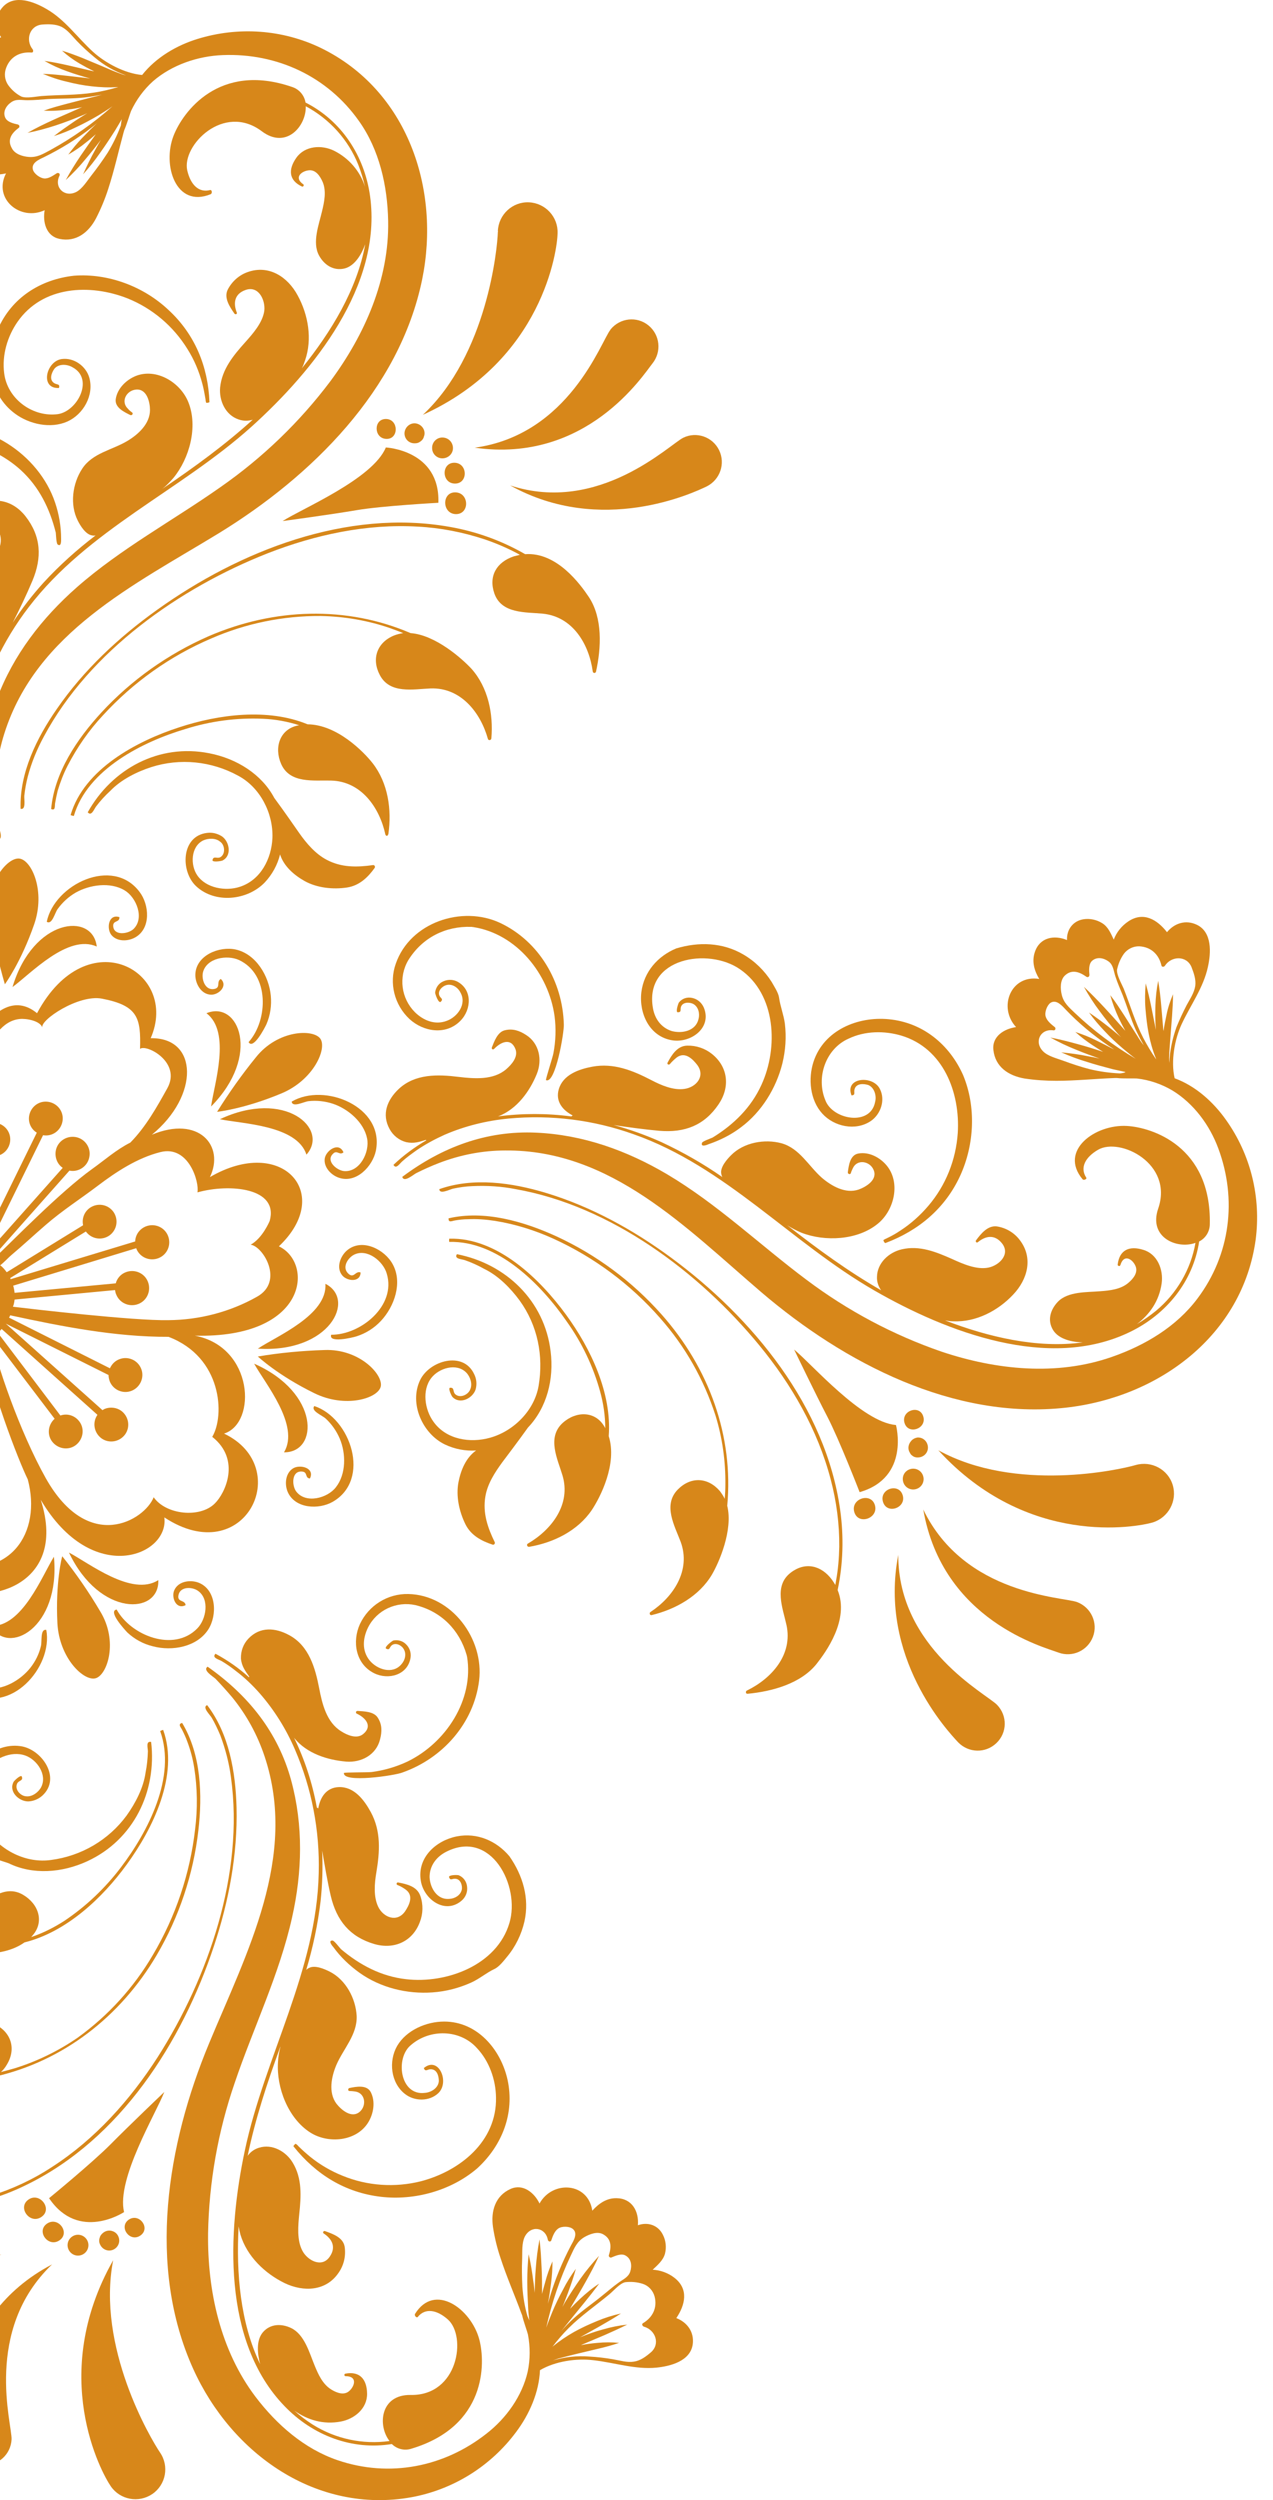 <?xml version="1.0" encoding="utf-8"?>
<!-- Generator: Adobe Illustrator 23.0.6, SVG Export Plug-In . SVG Version: 6.00 Build 0)  -->
<svg version="1.1" id="Layer_1" xmlns="http://www.w3.org/2000/svg" xmlns:xlink="http://www.w3.org/1999/xlink" x="0px" y="0px"
	 viewBox="0 0 550 1080" style="enable-background:new 0 0 550 1080;" xml:space="preserve">
<style type="text/css">
	.st0{clip-path:url(#SVGID_2_);}
	.st1{fill:#D7871A;}
</style>
<title>accent</title>
<g>
	<defs>
		<rect id="SVGID_1_" width="550.3" height="1080"/>
	</defs>
	<clipPath id="SVGID_2_">
		<use xlink:href="#SVGID_1_"  style="overflow:visible;"/>
	</clipPath>
	<g class="st0">
		<path class="st1" d="M506.7,641.6c-2-6.8-9.2-10.7-16.1-8.7c0,0,0,0,0,0c-6.8,2-51.8,12-85.2-6.4c38.5,42.1,85.7,33.2,92.6,31.2
			C504.8,655.6,508.7,648.4,506.7,641.6z"/>
		<path class="st1" d="M542.5,535.6c2.4-18.3-2.1-36.8-12.8-51.8c-5.5-7.8-13.2-14.7-22.2-18c-1.7-7.4,0-16.8,3-23.3
			c3.8-8.2,9.5-15.9,11.4-24.9c1.3-5.9,1.9-14.9-4.8-18.1c-4.8-2.3-9.7-0.7-12.9,3.2c-4.2-5.4-10.2-9.1-16.8-4.6
			c-2.8,1.9-5,4.6-6.2,7.8c-1.3-2.7-2.4-5.5-5-7.1c-2.4-1.5-5.3-2.1-8-1.7c-4.7,0.7-7.4,4.6-7.2,9c-5.5-2.3-11.8-1.2-13.9,5.2
			c-1.4,4.1-0.2,8.1,1.9,11.6c-12.3-2-17.9,12.3-10,20.8c-5.1,0.7-10.5,4-9.8,9.9c0.8,7.3,6.5,11.1,13.4,12.3c4.6,0.7,9.2,1,13.8,1
			c8.4,0,16.8-0.9,25.2-1.2h1c2.4,0.3,7.6,0.1,8.6,0.2c5.4,0.6,10.6,2.4,15.2,5.1c9.3,5.6,16.3,15.1,20,25.2
			c8.1,21.9,5.2,45.8-9,64.7c-9.1,12.2-22.7,20.3-37.1,25.3c-23.8,8.3-49.9,5.6-73.5-2.3c-20.9-7.2-40.6-17.7-58.3-31
			c-20.2-15.1-38.6-32.8-60.4-45.7c-17.3-10.2-36.2-17-56.4-17.9c-21.6-1-40.8,6.3-57.9,19.1c0.7,2.6,4.7-0.9,6-1.6
			c3.2-1.6,6.5-3.1,9.9-4.4c9.1-3.5,18.8-5.4,28.6-5.4c45.7-0.4,78.2,33.5,110.6,61.2c35.8,30.6,83.2,55.3,131.6,49.9
			C500.8,603.6,536.8,576.8,542.5,535.6z M484.7,463.6c-0.3,0-0.5,0.1-0.8,0.1h-0.2c-4.3-0.2-8.6-0.8-12.8-1.8
			c-3.9-1-7.8-2.3-11.6-3.7c-2.7-1-6.5-1.9-8.6-4c-4.1-4.1-1.2-9.9,4.4-9.1c0.4,0.1,0.9-0.2,0.9-0.7c0-0.3-0.1-0.6-0.3-0.7
			c-1.5-1.2-3.3-2.6-3.9-4.5s0.6-5,2.1-6c2.5-1.6,5,1.3,6.5,2.9c5.6,5.9,11.9,11.1,18.6,15.7c0.8,0.5,1.6,1,2.4,1.6
			c-2.7-1.4-5.4-2.8-8.1-4.1c-2.8-1.4-5.7-2.5-8.7-3.5c2.3,2.1,4.8,4,7.4,5.7c1.5,1,3.1,2,4.6,2.9c-3.6-1.2-7.1-2.3-10.8-3.3
			c-4-1.1-7.9-2.1-12-2.9c3.6,2,7.4,3.8,11.2,5.3c3.3,1.4,6.7,2.6,10.1,3.8c-1.7-0.4-3.3-0.7-5-1c-3.8-0.8-7.7-1.3-11.6-1.7
			c3.6,1.6,7.3,3,11,4.1c3.7,1.2,7.5,2.2,11.3,3.2c1.8,0.4,3.7,0.8,5.5,1.2C486,463.4,485.3,463.5,484.7,463.6L484.7,463.6z
			 M491.3,447.4l-5.6-8.8c-1.9-2.9-3.8-5.9-6-8.7c0.9,3.4,2.2,6.8,3.7,10c0.9,1.9,1.8,3.6,2.8,5.4c-0.3-0.3-0.5-0.6-0.8-0.9
			c-2.7-3.1-5.5-6.2-8.3-9.2s-5.7-6-8.8-8.9c2,3.6,4.3,7.2,6.8,10.5c2.5,3.4,5.1,6.6,7.8,9.7c0.5,0.6,1,1.1,1.5,1.6
			c-1.7-1.5-3.5-2.9-5.3-4.4c-2.8-2.2-5.6-4.3-8.6-6.3c2.1,2.9,4.4,5.6,6.9,8.2c2.4,2.6,5,5,7.7,7.3c1.8,1.5,3.7,3.1,5.6,4.5
			c-9.5-5.6-18.3-12.2-26.3-19.8c-2.6-2.5-4.9-4.4-5.7-8c-0.6-2.5-0.7-6.1,1.3-8.1c3-2.9,6.3-1.7,9.3,0.4c0.3,0.3,0.9,0.3,1.2-0.1
			c0.1-0.2,0.2-0.4,0.2-0.6c-0.2-1.9-0.4-4.7,1.1-6.1c2.1-1.9,5-1.3,7.1,0.2s2.2,4,3,6.5c0.9,2.8,2.1,5.5,3.2,8.2
			c1.9,4.9,3.4,10,5.6,14.9c1.1,2.3,2.3,4.6,3.5,6.7C493.1,450.3,492.2,448.9,491.3,447.4L491.3,447.4z M505.2,459.2
			c-0.1-0.9-0.1-1.7-0.1-2.4c0.1-3,0.4-6,0.6-9l0.7-9.1c0.2-3,0.4-6.1,0.4-9.2c-1.2,2.9-2.2,5.8-2.8,8.9c-0.5,2.4-1,4.7-1.3,7.1
			c0-0.2,0-0.4-0.1-0.7l-0.9-10.5c-0.3-3.5-0.7-7-1.3-10.6c-0.7,3.5-1.1,7.1-1.2,10.7c-0.1,3.5-0.1,7,0.2,10.5l-1.9-9.5
			c-0.7-3.5-1.5-7.1-2.5-10.6c-0.3,3.7-0.4,7.3-0.1,11c0.3,3.6,0.7,7.3,1.4,10.8c0.7,3.6,1.7,7.2,3.1,10.6c0,0.1,0.1,0.2,0.1,0.4
			c-2.1-3-3.9-6.1-5.6-9.3c-3.5-6.8-5.6-14.1-8.4-21.2c-0.9-2.1-3-5.7-2.9-8.1c0.5-2.5,1.5-4.9,3-7c1.6-2.1,4.1-3.3,6.7-3.2
			c5,0.3,8.4,3.5,9.5,8.3c0.2,0.8,1.2,0.6,1.5,0.1c2.8-4.3,9.4-4.5,11.5,0.6c1,2.6,2,5.4,1.6,8.2c-0.5,3-2.3,5.6-3.7,8.2
			c-1.6,3.1-3.1,6.3-4.4,9.5C506.5,448.8,505.4,453.9,505.2,459.2L505.2,459.2z"/>
		<path class="st1" d="M228.7,668.2c10.5-1.8,20.9-6.9,27-15.9c3.6-5.4,11.1-19.9,7.3-31.9c1.4-18.6-7.8-37.9-18.4-52.4
			c-11.3-15.5-29.8-33.5-50.5-32.9c-0.1,0.5-0.1,1,0,1.4c21-0.6,39.7,18.4,50.7,34.3c6.6,9.2,11.5,19.5,14.5,30.4
			c1.4,5.1,2.2,10.4,2.2,15.8c-0.1-0.2-0.2-0.4-0.3-0.6c-3.9-6.9-12.2-7-18.1-1.7c-6.9,6.3-2.2,15.6-0.1,22.6
			c3.8,12.5-4.6,23.5-14.9,29.5c-0.4,0.2-0.5,0.6-0.3,1C228,668.1,228.3,668.3,228.7,668.2z"/>
		<path class="st1" d="M285.2,569.4c10.8,12.2,18.9,26.5,23.9,42c3,9.7,4.4,19.8,4.3,29.9c0,2-0.1,4.1-0.3,6.2
			c-0.5-1.2-1.3-2.3-2.1-3.4c-5.2-6-12.6-6.3-18.2-0.6c-6.5,6.7-1.3,15.7,1.3,22.6c4.5,12.3-3.2,23.8-13.1,30.3
			c-0.3,0.2-0.4,0.7-0.2,1c0.2,0.3,0.5,0.4,0.8,0.3c10.3-2.5,20.5-8.2,26-17.5c3-5.1,9.2-19.2,6.6-29.7c2.8-30.1-7.8-59.5-28.4-82.7
			c-12.7-14.3-28.2-25.8-45.6-33.8c-14.1-6.4-30.9-11.3-46.4-7.7c-0.1,2.1,1.5,1.1,2.9,0.9c1.8-0.3,3.6-0.5,5.4-0.5
			c3.9-0.2,7.8,0.1,11.7,0.7c8.8,1.4,17.4,4.1,25.5,7.8C256.8,543.2,272.5,554.9,285.2,569.4z"/>
		<path class="st1" d="M220.1,801.9c-5.6-6.7-14-10.3-22.7-8.6c-9.1,1.8-17.2,9.2-15.6,19.1c1.2,8,10.4,14.8,17.6,8.7
			c1.8-1.5,2.7-3.8,2.4-6.1c-0.2-2.2-1.6-4.1-3.6-4.9c-0.6-0.2-4.4-0.2-4.2,0.8c0.6,1.7,1.3,0.6,2.6,0.7c2.4,0,3.3,3,2.9,4.8
			c-0.6,2.4-3,3.8-5.4,3.9c-5.3,0.5-8.3-4.8-8.5-9.4c0-4.8,2.8-8.6,6.9-10.8c19.6-10.3,32.4,14.6,27.6,30.6
			c-5.4,18.3-27.2,26.3-44.6,24.3c-10.8-1.2-20-6.1-28.2-13c-0.6-0.6-2.9-3.7-3.6-3.7c-2.2-0.1,0,2.5,0.3,2.8c3.1,4.3,7,8,11.3,11.1
			c9.1,6.5,20.6,9.3,31.6,8.5c5.8-0.4,11.5-1.9,16.8-4.3c3.5-1.6,6.5-4.2,9.9-5.8c2-0.9,4.1-3.6,5.4-5.2c3.7-4.4,6.3-9.7,7.6-15.4
			C228.8,820,225.9,810.2,220.1,801.9z"/>
		<path class="st1" d="M219.3,898.5c-2.9-13.2-13.1-25.2-27.4-25.2c-7.7,0-16.3,3.7-20.3,10.5c-3.8,6.6-2.8,16,3.4,20.8
			c4.1,3.2,10.5,3.3,14.4-0.4c5-4.8,0.1-16.2-6.3-10.8c0.7,1.8,1.5,0.5,2.9,0.5c2.8-0.1,3.6,2.9,3.6,5.1c-0.2,3-3.3,4.9-6,5.1
			c-10.8,1.4-13-15.1-6-20.7c8.1-7,21.1-6.8,28.4,1.3c5.4,5.7,8.2,13.7,8.3,21.4c0.4,19-15.6,31.8-32.5,36.2
			c-11.2,2.8-23.1,2-33.8-2.4c-5-2-9.8-4.8-14-8.2c-1.8-1.5-3.5-3-5.1-4.6c-0.3-0.4-0.7-0.7-1.1-1c-0.3,0-1.1,0.9-1,1.1
			c9.6,12.1,22.3,20,37.8,21.8c14.6,1.7,30.4-2.7,41.6-12.3C217,926.8,222.4,912.9,219.3,898.5z"/>
		<path class="st1" d="M472.2,707.1c2.3-6-0.8-12.7-6.8-15c0,0,0,0,0,0c-6-2.3-48.6-2.9-66.5-40c8.3,48.1,52.4,59.5,58.4,61.8
			C463.3,716.1,469.9,713.1,472.2,707.1z"/>
		<path class="st1" d="M237.9,583.8c-2.6-21.9-19.4-37.9-40.5-42c-1.3,2.1,2.1,2.1,3.5,2.6c2.9,1,5.7,2.3,8.4,3.8
			c6,2.9,11.3,8.3,15.2,13.6c7.8,10.8,10.4,23.9,8.2,36.9c-1.8,10.5-10.6,19.5-21,22.4c-8.6,2.4-18.9,0.8-24.4-6.9
			c-3.8-5.2-5.1-13.7-0.9-19c3.3-4.2,10.8-6.5,15-2.3c1.8,1.8,2.8,5,1.8,7.2c-0.8,2.4-4.4,4.1-6.5,2.2c-1.2-1.1-0.2-3-2.3-2.8
			c-0.9,0.3,0.7,3.6,1.1,4c3.3,3.4,8.8,0.5,10-3.3c0.6-2.2,0.4-4.5-0.6-6.5c-4.7-10.3-19.4-5.9-23.4,2.5c-4.8,10.1,1,23.1,10.7,27.8
			c4.2,2,8.9,2.9,13.5,2.6c-4.4,3.1-6.6,8.5-7.6,13.6c-1.2,6.1,0.3,12.8,3,18.3c2.4,4.8,6.9,7.2,11.8,8.8c0.4,0.1,0.8-0.2,0.9-0.6
			c0-0.1,0-0.2,0-0.4c-3.1-6.3-5.3-12.7-4.1-19.8c0.9-5.5,4.1-10.4,7.3-14.8c1.8-2.4,6.9-9.1,11.1-15
			C236.3,608.1,239.4,595.8,237.9,583.8z"/>
		<path class="st1" d="M369.1,653.2c1.7,5.8,10.6,2.7,8.9-3S367.4,647.4,369.1,653.2z"/>
		<path class="st1" d="M343.1,583c0,0,9.1,18.9,14.3,28.9s14,32.7,14,32.7c21.9-6.3,15.7-29,15.7-29
			C372.4,614.4,350.8,589.3,343.1,583z"/>
		<path class="st1" d="M289.8,543.2c-16.3-12-34.5-22-54-27.9c-14.6-4.4-31.3-6.8-46-1.6c0.1,2.4,4.3,0.2,5.9-0.2
			c2.8-0.6,5.6-1,8.4-1.1c6.3-0.3,12.6,0.1,18.7,1.3C264,521,302,549.5,328,581.1c14,17,25.3,36.6,30.9,58
			c2.5,9.5,3.8,19.3,3.7,29.1c-0.1,4.9-0.5,9.9-1.4,14.7c-0.1,0.6-0.2,1.2-0.3,1.8c-0.4-0.7-0.9-1.5-1.4-2.2
			c-4.7-6.4-11.7-7.9-17.9-3.1c-7.4,5.7-3.4,15.3-1.8,22.6c2.8,12.8-6.4,23.1-17.1,28.3c-0.4,0.2-0.5,0.6-0.4,1
			c0.1,0.3,0.4,0.4,0.7,0.4c10.6-1,23-4.4,29.8-12.9c4-5.1,14.3-19.1,9.1-31.9c2.4-11.4,2.7-23.1,1.1-34.6
			C356.8,607.7,325.2,569.2,289.8,543.2z"/>
		<path class="st1" d="M388.1,671.7c-8.6,44.3,21.5,76.3,25.9,81c4.5,4.6,11.8,4.8,16.5,0.3s4.8-11.8,0.3-16.5l0,0
			C426.3,731.8,388,712.1,388.1,671.7z"/>
		<path class="st1" d="M381.5,648.8c1.7,5.6,10.2,2.6,8.5-2.9S379.8,643.2,381.5,648.8z"/>
		<path class="st1" d="M393.5,622.7c-1,1.2-1.3,2.9-0.7,4.3l0,0l0,0l0,0c0.3,0.6,0.6,1.2,1.1,1.7l0,0l-0.1-0.2
			c0.7,0.8,1.8,1.2,2.9,1.1h0.2c2.4-0.2,4.2-2.2,4-4.6c-0.2-2.4-2.2-4.2-4.6-4C395.3,621.2,394.2,621.7,393.5,622.7L393.5,622.7z"/>
		<path class="st1" d="M390.8,614.7c1.6,5.3,9.7,2.5,8.1-2.8S389.2,609.4,390.8,614.7z"/>
		<path class="st1" d="M390.3,640.4c0.8,2.4,3.4,3.6,5.7,2.8c2.4-0.8,3.6-3.4,2.8-5.7c-0.8-2.4-3.4-3.6-5.7-2.8c0,0,0,0,0,0
			C390.7,635.5,389.5,638,390.3,640.4z"/>
		<path class="st1" d="M53.6,955.6C50.2,941.3,67.4,913,71,903.7c0,0-15.2,14.5-23.1,22.5s-26.7,23.4-26.7,23.4
			C34,968.6,53.6,955.6,53.6,955.6z"/>
		<path class="st1" d="M17.9,957.7c5-3.4-0.7-10.9-5.6-7.5S12.9,961.1,17.9,957.7z"/>
		<path class="st1" d="M25.7,967.8c4.8-3.3-0.6-10.5-5.4-7.2S20.9,971.1,25.7,967.8z"/>
		<path class="st1" d="M55.6,958.9c-4.5,3.2,0.6,10,5.1,6.8S60.1,955.8,55.6,958.9z"/>
		<path class="st1" d="M-18.2,1052.8c-0.3,6.4,4.7,11.8,11.1,12.1c0,0,0,0,0,0c6.4,0.3,11.8-4.7,12.1-11.1
			c0.3-6.4-12.3-47.1,17.5-75.6C-20.7,1000.9-18,1046.4-18.2,1052.8z"/>
		<path class="st1" d="M-63.6,1039.4c5.7,3,12.7,0.9,15.7-4.8c3-5.7,9.9-48.2,48.5-60.6c-44.8,5.5-65.9,44-69,49.7
			C-71.4,1029.3-69.3,1036.3-63.6,1039.4C-63.6,1039.4-63.6,1039.4-63.6,1039.4z"/>
		<path class="st1" d="M177.7,1078.8c18.1-3.3,34.3-13.4,45.3-28.2c5.7-7.6,9.9-17.1,10.3-26.7c6.6-3.9,15.9-5.2,23.1-4.3
			c9,1,18.1,4.1,27.2,3.2c6-0.6,14.7-2.8,15.7-10.1c0.7-5.3-2.4-9.5-7.1-11.3c3.8-5.6,5.5-12.5-0.8-17.4c-2.7-2.1-6-3.3-9.4-3.5
			c2.1-2,4.5-4,5.3-6.9c0.7-2.7,0.4-5.7-0.9-8.2c-2.1-4.3-6.7-5.6-10.8-4.1c0.5-6-2.5-11.6-9.2-11.7c-4.3-0.1-7.7,2.3-10.5,5.4
			c-1.8-12.3-17.2-13.2-22.8-3.1c-2.2-4.6-7.1-8.7-12.5-6.3c-6.7,3-8.6,9.7-7.6,16.5c0.7,4.6,1.8,9.1,3.3,13.5
			c2.6,8,6,15.7,8.9,23.6l0.4,1c0.5,2.4,2.3,7.3,2.5,8.3c1,5.3,1,10.7-0.1,16c-2.4,10.6-9.3,20.2-17.8,26.8
			c-18.4,14.5-42,19.1-64.3,11.5c-14.4-4.9-26.3-15.3-35.5-27.4c-15.2-20.1-20.8-45.8-20.5-70.6c0.4-22.1,4.3-44.1,11.5-65
			c8.1-23.9,19.3-46.8,24.8-71.5c4.4-19.6,4.9-39.7-0.4-59.2c-5.7-20.9-18.6-36.8-36.1-49.1c-2.3,1.5,2.3,4.2,3.4,5.2
			c2.5,2.6,4.9,5.3,7.2,8c6.2,7.6,10.9,16.2,14,25.5c14.5,43.4-7.7,84.8-24,124.1c-18.1,43.5-26.9,96.2-6.8,140.6
			C100.1,1060.1,136.8,1086.1,177.7,1078.8z M277.7,986.6c2.5,0.8,4.4,2.9,5.1,5.4c1.3,4.9-0.8,9.1-5,11.6c-0.7,0.4-0.2,1.3,0.4,1.5
			c5,1.4,7.2,7.5,3,11.1c-2.1,1.8-4.5,3.6-7.3,4c-3,0.5-6-0.5-9-1c-3.4-0.6-6.9-1-10.4-1.2c-5.3-0.4-10.5,0.2-15.6,1.7
			c0.8-0.3,1.6-0.6,2.2-0.8c2.9-0.8,5.8-1.5,8.7-2.2l8.8-2.1c3-0.7,5.9-1.5,8.9-2.5c-3.1-0.3-6.2-0.3-9.3,0c-2.4,0.2-4.8,0.5-7.2,1
			l0.6-0.3l9.7-4.1c3.2-1.4,6.5-2.9,9.7-4.5c-3.6,0.4-7.1,1.1-10.5,2.1c-3.4,0.9-6.7,2.1-9.9,3.4l8.4-4.7c3.1-1.8,6.3-3.6,9.3-5.6
			c-3.6,0.8-7.1,1.9-10.4,3.3c-3.4,1.4-6.7,2.9-9.9,4.7c-3.2,1.8-6.3,3.9-9.1,6.2l-0.3,0.3c2.2-2.9,4.5-5.6,7.1-8.2
			c5.4-5.4,11.7-9.7,17.6-14.6c1.8-1.5,4.5-4.7,6.8-5.2C272.6,985.6,275.2,985.8,277.7,986.6L277.7,986.6z M252.5,966.4
			c2.3-1.3,5.6-2.6,8.1-1.2c3.6,2,3.6,5.4,2.5,8.9c-0.2,0.4,0,0.9,0.5,1.1c0.2,0.1,0.4,0.1,0.6,0c1.7-0.7,4.3-1.9,6.1-0.8
			c2.5,1.4,2.8,4.4,2,6.9s-3.2,3.4-5.2,4.9c-2.4,1.7-4.6,3.7-6.9,5.5c-4.1,3.4-8.5,6.3-12.4,9.9c-1.9,1.7-3.6,3.5-5.3,5.4
			c1.1-1.4,2.2-2.7,3.3-4.1l6.6-8.1c2.2-2.7,4.4-5.5,6.5-8.3c-3,1.9-5.7,4.2-8.3,6.6c-1.5,1.4-2.9,2.8-4.3,4.3l0.6-1.1
			c2.1-3.6,4.2-7.1,6.2-10.7s4-7.3,5.7-11.1c-2.8,3.1-5.5,6.3-7.9,9.7c-2.4,3.4-4.7,6.9-6.8,10.4c-0.4,0.7-0.7,1.3-1.1,2
			c0.9-2.1,1.7-4.3,2.5-6.4c1.2-3.3,2.4-6.7,3.3-10.1c-2.1,2.9-4,5.9-5.6,9.1c-1.7,3.1-3.2,6.3-4.6,9.6c-0.9,2.2-1.8,4.5-2.6,6.7
			c2.4-10.7,5.9-21.2,10.6-31.1C248.2,971,249.3,968.3,252.5,966.4L252.5,966.4z M228.3,1001.5c-0.1-0.2-0.2-0.5-0.3-0.7l-0.1-0.2
			c-1.2-4.1-1.9-8.4-2.2-12.7c-0.2-4-0.3-8.1-0.1-12.2c0.1-2.9-0.2-6.7,1.1-9.4c2.6-5.2,9-4.2,10,1.3c0.1,0.4,0.5,0.8,0.9,0.7
			c0.3,0,0.5-0.2,0.6-0.5c0.6-1.8,1.4-4,3-5.1s4.9-1,6.3,0.2c2.3,1.9,0.3,5.1-0.8,7.1c-3.8,7.2-6.9,14.7-9.2,22.5
			c-0.3,0.9-0.5,1.8-0.8,2.7c0.6-3,1-5.9,1.4-9c0.4-3.1,0.6-6.2,0.6-9.3c-1.3,2.9-2.3,5.8-3.1,8.8c-0.5,1.8-1,3.5-1.4,5.3
			c0-3.8,0-7.5-0.2-11.3c-0.2-4.1-0.4-8.2-0.9-12.3c-0.8,4.1-1.3,8.2-1.6,12.3c-0.3,3.6-0.4,7.2-0.5,10.8c-0.2-1.7-0.3-3.4-0.6-5.1
			c-0.5-3.9-1.1-7.8-2-11.6c-0.4,3.9-0.6,7.8-0.6,11.8c0,3.9,0.2,7.8,0.4,11.7c0.1,1.9,0.3,3.8,0.6,5.6
			C228.9,1002.7,228.6,1002.1,228.3,1001.5L228.3,1001.5z"/>
		<path class="st1" d="M65.8,1077.4c5.9-4,7.4-12.1,3.3-18c0,0,0,0,0,0c-4-5.9-27.5-45.6-20.2-83c-28.1,49.6-5.1,91.8-1,97.7
			C51.9,1079.9,59.9,1081.4,65.8,1077.4z"/>
		<path class="st1" d="M36.4,973.5c2-1.5,2.4-4.3,0.9-6.3c-1.5-2-4.3-2.4-6.3-0.9c-2,1.5-2.4,4.3-0.9,6.3c0,0,0,0,0,0
			C31.6,974.6,34.4,975,36.4,973.5z"/>
		<path class="st1" d="M43.1,969.3l0.1,0.2c0.9,2.2,3.4,3.3,5.6,2.4c2.2-0.9,3.3-3.4,2.4-5.6c-0.4-1.1-1.3-2-2.4-2.4
			c-1.5-0.6-3.1-0.3-4.3,0.7l0,0l0,0l0,0c-0.5,0.4-1,1-1.3,1.6l0,0l0.1-0.1C42.8,967.2,42.7,968.3,43.1,969.3z"/>
		<path class="st1" d="M102.2,780.8c-0.4-15.2-3.2-31.8-12.7-44.2c-2.3,0.9,1.2,4.1,2,5.5c1.4,2.4,2.6,5,3.7,7.6
			c2.2,5.9,3.8,12,4.6,18.2c5.7,41.4-9.7,86.3-31.7,120.8c-11.9,18.5-27,35.4-45.6,47.4c-8.2,5.4-17.2,9.6-26.6,12.5
			c-4.7,1.5-9.5,2.6-14.4,3.3l-1.8,0.2c0.6-0.6,1.1-1.3,1.6-2c4.7-6.5,3.9-13.5-2.6-18c-7.7-5.3-15.7,1.5-22,5.2
			c-11.3,6.6-24,1-32.2-7.5c-0.3-0.3-0.7-0.3-1-0.1c-0.2,0.2-0.3,0.5-0.2,0.8c4.2,9.8,11.3,20.5,21.5,24.3
			c6.1,2.3,22.6,7.7,33.2-1.2c11.6-1.3,22.8-4.5,33.3-9.7c40.6-19.7,67.4-61.7,81.2-103.4C98.8,821.5,102.7,801.2,102.2,780.8z"/>
		<path class="st1" d="M-31.9,185.2c-5.6,1.4-10.8,4.1-15.1,8c-7.7,6.9-11.2,16.5-11.4,26.7c0.6,8.7,5.3,16.6,13.3,20.3
			c8.4,3.9,19.3,2.6,23.9-6.3c3.7-7.2,0.3-18.1-9.2-17.4c-2.3,0.2-4.4,1.5-5.5,3.5c-1.2,1.9-1.2,4.3,0,6.1c0.4,0.5,3.4,2.7,3.8,1.8
			c0.5-1.8-0.7-1.3-1.7-2.1c-1.9-1.4-1-4.3,0.5-5.6c1.9-1.6,4.7-1.3,6.7,0c4.6,2.7,3.9,8.8,1.4,12.6c-2.8,4-7.3,5.4-11.9,4.7
			c-21.9-3.2-17.6-30.8-4.4-41c15.1-11.6,37.4-5.3,50.4,6.5c8,7.3,12.6,16.7,15.2,27.1c0.1,0.9,0.2,4.6,0.8,5.1
			c1.7,1.3,1.5-2,1.5-2.5c0-5.3-0.9-10.6-2.6-15.6c-3.5-10.5-11.2-19.6-20.6-25.5c-4.9-3.1-10.4-5.3-16-6.4
			c-3.8-0.7-7.7-0.4-11.4-1.1C-26.6,183.8-29.9,184.7-31.9,185.2z"/>
		<path class="st1" d="M215.1,100.2c-0.2,7.1-4.6,53-32.4,79c51.9-23.6,58.1-71.3,58.2-78.4c0.3-7.1-5.3-13.1-12.4-13.4
			c-7.1-0.3-13.1,5.3-13.4,12.4C215.2,100,215.2,100.1,215.1,100.2L215.1,100.2z"/>
		<path class="st1" d="M105.8,928.9c-7.5,35.3-9.9,82.5,17.1,110.5c12.3,12.8,29.3,19.2,46.4,16.4c2.2,2.2,5.5,3,8.5,2
			c32.3-9.7,32-36.8,29.3-47.1c-3.5-13.3-19.3-24.8-27.8-11.1c-0.4,0.7,0.7,1.9,1.2,1.3c3.2-4,8.3-3.1,13,1.1
			c8.2,7.3,4.5,33-16.1,32.6c-13.2-0.2-14.3,13.3-9.1,19.9c-11.6,1.6-23.3-0.9-33.2-7.1c-2.8-1.8-5.5-3.8-7.9-6
			c5.7,4,12.4,6.1,20,4.7c5.9-1.1,11.5-5.6,11.4-12.1c-0.1-6.1-3.1-9.8-9.4-8.6c-0.3,0.1-0.5,0.4-0.4,0.7c0.1,0.3,0.3,0.4,0.6,0.4
			c5,0,3.9,4.1,1.7,6.2c-2.3,2.3-5.6,1-7.9-0.4c-3.8-2.3-5.7-6.6-7.3-10.5c-2.2-5.3-4.3-13.3-10.1-16.1c-4.2-2-9-1.9-12.2,1.8
			c-3,3.5-2.4,9.3-1.2,13.8c-8.6-17.8-10.4-39.5-9.3-59.5c0.2,1.2,0.5,2.4,0.8,3.6c2.8,9.3,10.5,16.7,19.1,20.9
			c8.2,3.9,17.9,3.5,23.3-4.5c2.3-3.3,3.2-7.3,2.6-11.3c-0.7-4-5.2-5.5-8.5-6.7c-0.6-0.2-1.1,0.6-0.6,1c3.7,2.4,5.5,5.9,2.7,10
			c-3.4,5.1-9.6,1.7-11.8-2.4c-2.5-4.6-1.9-11-1.4-16c0.8-7.6,1.3-15.3-2.8-22.1c-2.9-4.9-8.9-8.3-14.6-6.5c-2,0.6-3.7,1.8-4.9,3.5
			c3.3-16,8.4-31.4,14-46.8c0.1-0.1,0.1-0.3,0.2-0.4c-0.6,2.2-1,4.5-1.1,6.8c-0.7,11,4.4,24.2,13.9,30.3c7.8,5,19.9,3.9,25-4.2
			c2.4-3.8,3.3-9.1,1.2-13.2c-1.7-3.3-6.3-2.4-9.2-1.8c-0.7,0.1-0.8,1.3,0,1.3c0.8,0,1.6,0.1,2.4,0.2c4.4,0.6,5.1,6,2.1,8.7
			c-3.6,3.2-8.2-0.9-10.2-3.5c-3.5-4.8-2.1-11.6,0-16.6c3-7,9.1-13.1,8.8-21.2c-0.4-7.6-4.7-15.7-11.7-19.2
			c-2.2-1.1-6.3-2.9-8.8-1.6c-0.5,0.2-0.9,0.5-1.3,0.9c2.9-9.7,5-19.6,6.2-29.6c0.8-7.3,1-14.7,0.7-22c1.1,6.6,2.2,13.1,3.7,19.6
			c2.5,10.6,8.2,17.7,18.8,20.8c8.6,2.5,16.6-1.1,19.7-9.5c1.4-3.6,1.5-7.6,0.2-11.3c-1.4-4.1-5.9-5.1-9.6-5.8
			c-0.7-0.1-0.9,0.9-0.3,1.1c1.3,0.5,2.5,1.2,3.6,2c3.7,2.7,1.3,7-0.3,9.4c-3.5,5-9.4,2.6-11.6-2c-2.1-4.4-1.6-10.1-0.8-14.8
			c1.5-9,2.1-17.8-2.4-26.1c-2.9-5.3-7.2-11-13.8-10.8c-5.5,0.2-8.1,4.5-8.9,9.3c-0.1-0.2-0.3-0.4-0.6-0.4
			c-1.9-10.5-5.2-20.7-9.9-30.3l0.2,0.3c5.4,6.6,14.2,9.4,22.4,10.1c6.6,0.5,13-3,14.6-9.6c0.9-3.4,0.9-6.5-1-9.4
			c-1.7-2.7-6-2.7-8.7-2.9c-0.4,0-0.7,0.2-0.7,0.6c0,0.3,0.1,0.5,0.4,0.6c3.6,1.7,7,5.3,2.7,8.8c-2.8,2.3-7,0.4-9.5-1.2
			c-6.3-3.9-8.2-11.8-9.5-18.6c-1.7-8.8-4.4-18.3-12.9-22.9c-6-3.3-12.7-3.8-17.7,1.5c-2.2,2.3-3.3,5.4-3.2,8.6
			c0.3,3.3,1.9,5.4,3.6,7.8c-0.1,0.1-0.1,0.2-0.1,0.3c-4.4-4-9.3-7.4-14.5-10.2c-1.7,1.8,1.4,2.4,2.7,3.2c2.2,1.3,4.3,2.8,6.3,4.4
			c3.7,2.8,7,6,10.1,9.5c6.3,7.2,11.4,15.4,15.2,24.2c7.3,16.9,10.8,35.1,10.3,53.5C136.8,851.3,114.4,888.4,105.8,928.9z"/>
		<path class="st1" d="M20.1,704.6c0,0.3,0.1,0.5,0.1,0.6C20.2,705.1,20.1,704.8,20.1,704.6z"/>
		<path class="st1" d="M27.8,829.8c-4.5,2.9-9.3,5.3-14.3,7c0.1-0.2,0.3-0.3,0.4-0.5c5.4-5.9,2.9-13.8-4-17.8
			c-8.1-4.7-15.5,2.7-21.6,6.9c-10.7,7.5-23.8,2.9-32.7-5c-0.3-0.3-0.7-0.3-1,0c-0.2,0.2-0.3,0.6-0.1,0.9c5,9.4,13,17.8,23.5,20.7
			c6.3,1.8,22.3,4.4,32.6-2.9c18.1-4.5,33.7-19.2,44.2-33.7C66,790,77.5,766.8,70.5,747.3c-0.5,0.1-0.9,0.3-1.3,0.5
			c7.1,19.8-5.3,43.5-16.9,58.8C45.5,815.6,37.2,823.5,27.8,829.8z"/>
		<path class="st1" d="M-57.2,880.7c5.5,9.1,14.1,16.9,24.7,19.3c5.8,1.3,21.1,2.8,30.3-2.9c29.4-6.7,54.2-25.8,69.9-52.5
			c9.7-16.5,15.8-34.8,18-53.8c1.8-15.4,1.2-32.9-7-46.5c-2,0.5-0.6,1.8,0,3c0.8,1.6,1.6,3.3,2.2,5c1.4,3.7,2.4,7.5,3,11.3
			c1.4,8.8,1.5,17.8,0.4,26.6c-2.2,19.2-8.4,37.7-18.3,54.4c-8.2,14-19.3,26.2-32.5,35.7C25.2,886,16,890.5,6.3,893.5
			c-2,0.6-4,1.1-5.9,1.6c1-0.9,1.8-1.9,2.5-3.1c4.2-6.8,2-14-5-17.5c-8.4-4.2-15.3,3.6-21.1,8.2c-10.3,8.1-23.6,4.3-32.9-3
			c-0.3-0.3-0.7-0.3-1,0C-57.3,880.1-57.4,880.4-57.2,880.7z"/>
		<path class="st1" d="M90,703.9c3.9-6.1,3.6-17.1-4.2-20.2c-3.7-1.4-9-0.6-10.6,3.5c-1.2,3.1,1,8.3,5,6.2c-0.3-2.5-4-1-3-4.7
			c1-3.4,5.9-3.2,8.3-1.5c5.2,3.6,3.6,12.4-0.3,16.3c-10.2,10.4-28.7,3-34.8-8.2c-3.9,0.7,3.3,8.5,4.6,9.9c3.1,2.9,6.9,5,11.1,6
			C74.4,713.4,85.1,711.5,90,703.9z"/>
		<path class="st1" d="M68.4,682.6c-11.4,7.3-30-7.4-38.6-11.9C43.1,698.7,69,697.6,68.4,682.6z"/>
		<path class="st1" d="M-28,783.6c-6.2,0.7-12.1,4.2-16.5,8.5c-3.8,3.7-4.7,8.8-4.7,13.9c0.1,0.4,0.5,0.7,0.9,0.7
			c0.1,0,0.3-0.1,0.4-0.2c5-4.9,10.4-8.9,17.5-10c5.5-0.8,11.2,0.7,16.4,2.4c2.8,0.9,10.8,3.8,17.7,6c10.4,5.1,23.1,4.2,34.1-0.9
			c20-9.3,30-30.1,27.5-51.5c-2.4-0.5-1.4,2.6-1.4,4.1c-0.1,3.1-0.4,6.1-1,9.1c-0.9,6.6-4.4,13.3-8.2,18.6
			c-7.8,10.6-19.6,17.5-32.7,19.2c-10.6,1.5-21.8-4-27.8-13.1c-5-7.5-6.6-17.7-1-25.3c3.8-5.2,11.5-9,17.8-6.7
			c5,1.8,9.5,8.3,6.8,13.6c-1.2,2.3-3.9,4.2-6.3,4c-2.5,0-5.3-2.9-4.1-5.5c0.7-1.5,2.8-1.1,2-3.1c-0.5-0.8-3.2,1.8-3.5,2.3
			c-2.3,4.2,2.2,8.5,6.3,8.5c2.3-0.1,4.4-1,6.1-2.5c8.4-7.7-0.4-20.3-9.6-21.4c-11.1-1.5-21.6,8-23.1,18.8c-0.6,4.6,0,9.3,1.7,13.7
			C-17.1,783.4-22.8,782.9-28,783.6z"/>
		<path class="st1" d="M96.8,619.3c14.3-4.5,12.8-37.5-12.6-42.3c48.7,1.2,51.5-31.3,36.3-38.6c24-22.7,1.4-48.1-29.8-29.9
			c6.5-13.5-4.8-26.8-25.1-18.3c20.6-16.8,20.1-42.1-0.5-41.7c12.6-28.8-27.3-51.5-49.1-10.8c-9.6-7.9-18.6-0.9-24.5,7.9
			c1.3-29.5-23.7-37.6-34.7-25.1c-3.9-41.6-65-25-46.8,22.9c-15.1,0.1-22.8,16.1-9.7,29.7c-22.3-11.1-34.6,6.3-24.8,16.8
			c-44.4-15.4-58.1,33.7-16.7,45.7c-21.1,8.3,4.2,21.8,8.1,21.4c-33.6,4.5-33.5,27.7-17.4,34.8c-32.5,25,5.3,53.3,24.3,42.2
			c-0.7,21.7,27.8,14.1,38.2,1.3c-18.1,37.6,6,47.4,23.4,41.8c-12.9,45.1,49.8,43.4,45.7,8.2c9,8,49.1,1.9,36.5-37.4
			c22.3,37.8,55.6,24.1,53.4,7.6C105.8,678.4,127.4,633.9,96.8,619.3z M69.3,497.7c12.3-3.1,16.9,13.1,16,17.4
			c13.9-3.9,35.3-2,31.2,12.4c-0.1,0.2-3.1,7.4-8.2,10.2c5.4,0.7,14.6,15.9,2.7,22.5c-11.7,6.6-24.9,10-38.3,10.1
			c-15,0.3-59.7-4.9-67.1-5.8c0.4-1,0.6-2.1,0.7-3.1l43.4-4.1c0.1,0.6,0.2,1.3,0.5,1.9c1.5,3.8,5.8,5.6,9.6,4.1s5.6-5.8,4.1-9.6
			c-1.5-3.8-5.8-5.6-9.6-4.1c-2.1,0.8-3.7,2.6-4.3,4.8l-43.7,4.1c-0.1-1-0.3-2.1-0.6-3.1l53.2-16.2c0,0,0,0.1,0,0.2
			c1.5,3.8,5.8,5.6,9.6,4.1c3.8-1.5,5.6-5.8,4.1-9.6c-1.5-3.8-5.8-5.6-9.6-4.1c-2.7,1.1-4.5,3.6-4.6,6.5L4.6,552.6
			c-0.1-0.2-0.1-0.4-0.2-0.5L37.1,532c2.4,3.3,6.9,4,10.2,1.7c3.3-2.4,4-6.9,1.7-10.2c-2.4-3.3-6.9-4-10.2-1.7
			c-2.4,1.7-3.5,4.6-2.9,7.5l-33,20.3c-0.8-1.1-1.7-2.2-2.8-3c1.9-1.5,3.7-3.5,4.8-4.4c5-4.2,9.8-8.7,14.8-13
			c7.1-6.2,15.1-11.3,22.6-17C50.1,506.3,59.3,500.2,69.3,497.7z M8.5,440.2c2.7-0.3,8.8,0.7,9.8,3.7c-1.1-3.2,15.6-14.4,25.7-12.5
			c15.6,3,16.9,8.3,16.5,21.7c2.8-2.2,18,5.8,11.8,17c-4.5,8.1-9.3,16.7-16,23.5c-6,3-11.3,7.7-16.5,11.4
			C26,514.9,5.4,536.1-3,544.1c-0.2-0.2-0.5-0.3-0.7-0.4L30,505.7c4,0.8,7.9-1.9,8.6-5.9c0.8-4-1.9-7.9-5.9-8.6s-7.9,1.9-8.6,5.9
			c-0.5,2.8,0.6,5.8,3,7.4l-33.6,37.8l-0.3-0.1l25.4-51.8c4,0.7,7.7-2,8.4-6s-2-7.7-6-8.4c-4-0.7-7.7,2-8.4,6
			c-0.5,2.9,0.8,5.8,3.3,7.3l-25.5,52c-0.6-0.1-1.1-0.3-1.7-0.3l8.4-41.5c1,0,1.9-0.2,2.8-0.5c3.7-1.5,5.5-5.8,4-9.5c0,0,0,0,0,0
			c-1.5-3.7-5.8-5.5-9.5-4c0,0,0,0,0,0c-3.7,1.5-5.5,5.8-4,9.5c0,0,0,0,0,0c0.7,1.8,2.1,3.2,3.9,3.9l-8.5,41.9c-0.2,0-0.3,0-0.5,0
			c-0.3-2.4-0.3-41.6,2.2-58.6C-10.8,470.9-6.6,441.7,8.5,440.2z M-85.6,445.6c-6.1-14.7,7.2-25.6,13.2-28.7
			c12.5-6.3,21.3,0.5,27.8,10.9c1.2-7.3,30.5-4,32.2,24.5c-0.7,1.5-1.4,3-1.9,4.5c-5.5,15.4-6.8,32.4-6.7,48.7
			c0.1,6.4,0.9,19.5,1.6,28.1l-6.1-40.5c3.1-1.9,4.3-5.7,2.9-9c-1.5-3.7-5.8-5.5-9.5-4c-3.7,1.5-5.5,5.8-4,9.5c0,0,0,0,0,0
			c1.3,3.1,4.5,4.9,7.8,4.4l6.3,42.2L-41,476.6c2.3-2.1,3-5.3,1.8-8.2c-1.5-3.7-5.8-5.5-9.5-4c0,0,0,0,0,0c-3.7,1.5-5.5,5.8-4,9.5
			c0,0,0,0,0,0c1.5,3.5,5.4,5.3,9.1,4.1l20.9,64.9l-1.7,0.8l-28.2-49c3-1.9,4.3-5.7,2.9-9c-1.5-3.7-5.8-5.5-9.5-4c0,0,0,0,0,0
			c-3.7,1.5-5.5,5.8-4,9.5c0,0,0,0,0,0c1.3,3.1,4.5,4.9,7.8,4.4l27,46.9c-3.7-5-12.1-16.5-16.3-21.6c-8.1-9.7-37.9-40.9-44.5-46.8
			C-106.7,458.9-89.8,447.7-85.6,445.6L-85.6,445.6z M-134.5,533.9c-22.9-6.7-20.9-25.3-15.1-30.6c9.8-9,24.5-8,36.7-6.6
			c-13.2-11.2,4-24.1,17.3-17.6c17.9,12.4,49.7,49.8,66.2,68.9l-0.1,0.1l-35.2-25.4c2.1-2.1,2.8-5.3,1.6-8c-1.5-3.7-5.8-5.5-9.5-4
			c0,0,0,0,0,0c-3.7,1.5-5.5,5.8-4,9.5c0,0,0,0,0,0c1.5,3.6,5.5,5.4,9.2,4.1l36.2,26.1c-0.2,0.3-0.4,0.7-0.6,1.1l-54.8-26.1
			c1.1-1.9,1.3-4.3,0.4-6.4c-1.5-3.7-5.8-5.5-9.5-4c0,0,0,0,0,0c-3.7,1.5-5.5,5.8-4,9.5c0,0,0,0,0,0c1.5,3.7,5.8,5.5,9.5,4
			c0,0,0,0,0,0c0.6-0.2,1.1-0.5,1.6-0.9l55.6,26.5c-0.1,0.3-0.2,0.6-0.3,0.9L-79,543.9c0.6-1.7,0.5-3.5-0.2-5.1
			c-1.5-3.7-5.8-5.5-9.5-4c0,0,0,0,0,0c-3.7,1.5-5.5,5.8-4,9.5c0,0,0,0,0,0c1.5,3.7,5.8,5.5,9.5,4c0,0,0,0,0,0c1-0.4,1.8-1,2.6-1.8
			l30.1,7.4c-1.8-0.2-3.5-0.3-4.9-0.4c-14-0.7-28-0.3-42-0.2c-9.9,0.1-19.4-1.4-29.3-2.5C-140.4,549.2-136.3,536.5-134.5,533.9z
			 M-117.9,627.3c-17.1,8.4-40.1-15.5-28.1-34.9c-10.4-7.9-6.4-28.9,20.2-33.1c7.5,1.6,69.7-3.4,91.9,0.6c0,0.4,0,0.9,0,1.4
			l-40.8,4.5c0,0,0-0.1,0-0.1c-1.5-3.7-5.8-5.5-9.5-4c0,0,0,0,0,0c-3.7,1.5-5.5,5.8-4,9.5c0,0,0,0,0,0c1.5,3.7,5.8,5.5,9.5,4
			c0,0,0,0,0,0c2.7-1.1,4.4-3.7,4.5-6.6l40.4-4.4c0.1,0.6,0.2,1.1,0.3,1.7l-55.4,19.2c0,0,0-0.1,0-0.1c-1.5-3.7-5.8-5.5-9.5-4
			c0,0,0,0,0,0c-3.7,1.5-5.5,5.8-3.9,9.5c1.5,3.7,5.8,5.5,9.5,4c0,0,0,0,0,0c2.6-1.1,4.4-3.6,4.5-6.5l55.8-19.3
			c0.2,0.4,0.4,0.8,0.6,1.2l-43.6,25.8c-2-2.7-5.6-3.7-8.7-2.4c-3.7,1.5-5.5,5.8-4,9.5c0,0,0,0,0,0c1.5,3.7,5.8,5.5,9.5,4
			c0,0,0,0,0,0c3.3-1.4,5.1-4.9,4.3-8.4l42.3-25c-7.7,6.4-40,33.5-47.7,43.3C-105.6,649.4-120.4,637.8-117.9,627.3z M-25.2,675.5
			c-0.2,26.6-36.5,29.8-33.8-6c-10.3,5.3-39.7-9.7-18.4-46.1c7.1-12.1,42.2-40.7,49.9-47.9c1.1,1,2.2,1.8,3.5,2.5L-45,614
			c-2.1-1.9-5.1-2.4-7.7-1.3c-3.7,1.5-5.5,5.8-4,9.5c0,0,0,0,0,0c1.5,3.7,5.8,5.5,9.5,4c3.7-1.5,5.5-5.8,4-9.5c0,0,0,0,0,0l0,0
			l21.4-36.8l-8.3,53.9c-1.3-0.2-2.6-0.1-3.9,0.4c-3.7,1.5-5.5,5.8-4,9.5c0,0,0,0,0,0c1.5,3.7,5.8,5.5,9.5,4c0,0,0,0,0,0
			c3.7-1.5,5.5-5.8,4-9.5c0,0,0,0,0,0c-0.6-1.4-1.6-2.6-2.9-3.4l8.5-54.9c1.5,0.4,3,0.6,4.5,0.6l3,39.9h-0.1
			c-3.7,1.5-5.5,5.8-3.9,9.5c1.5,3.7,5.8,5.5,9.5,4c3.7-1.5,5.5-5.8,4-9.5c0,0,0,0,0,0c-1.1-2.7-3.7-4.4-6.6-4.5l-3-39.6
			c1.5-0.2,3-0.5,4.4-1c2.1,18.7,15.4,52.3,19.1,59.8C18.1,662,4.7,683.5-25.2,675.5z M92.8,649.5c-6.4,6.4-21.1,4.9-26.4-2.7
			c-3.9,9.9-28.1,24.6-46.6-8.2C8.5,618.5-2,587.8-3.4,578.2c0-0.1-0.1-0.3-0.2-0.5c0.1-0.1,0.2-0.1,0.3-0.2l26.9,35.4
			c-3,2.7-3.4,7.3-0.7,10.3c2.7,3,7.3,3.4,10.3,0.7c3-2.7,3.4-7.3,0.7-10.3c-1.9-2.2-5-3.1-7.8-2.1l-27-35.7
			c0.6-0.5,1.1-1.1,1.6-1.7l41.4,37.1c-2.3,3.3-1.5,7.8,1.8,10.2c3.3,2.3,7.8,1.5,10.2-1.8c2.3-3.3,1.5-7.8-1.8-10.2
			c-2-1.4-4.7-1.7-7-0.8c-0.3,0.2-0.7,0.3-1,0.6L2.5,571.8l0,0l44.4,22.2c0,0.9,0.2,1.8,0.5,2.7c1.5,3.8,5.8,5.6,9.5,4.1
			s5.6-5.8,4.1-9.5c-1.5-3.8-5.8-5.6-9.5-4.1c-1.8,0.7-3.2,2.1-4,3.9L3.9,569.2c0.2-0.3,0.4-0.7,0.5-1c22.2,4.8,45.5,9.4,68.4,9.3
			c23.2,8.8,24.4,34,18.9,43.2C104.2,630.6,97.3,645.1,92.8,649.5L92.8,649.5z"/>
		<path class="st1" d="M23.3,672.5c-5.1,8.2-13.7,30.4-27.2,29.9C3.3,715.5,26.2,703.4,23.3,672.5z"/>
		<path class="st1" d="M20.2,705.3C20.3,705.7,20.3,705.9,20.2,705.3z"/>
		<path class="st1" d="M24.8,701.2c0.8,15.1,11.4,25.2,16.5,23.8s9.9-16,2-28.9c-4.9-8.3-10.4-16.3-16.4-23.8
			C26.8,672.3,23.9,683.7,24.8,701.2z"/>
		<path class="st1" d="M-16,48.6c-0.8,4.7,2.1,8.4,6.4,9.6c-3.9,4.6-4.8,10.8,0.6,14.9c3.5,2.6,7.6,2.7,11.6,1.8
			c-5.7,11,6.2,20.8,16.7,15.9c-0.9,5.1,0.6,11.2,6.4,12.4c7.2,1.5,12.6-2.8,15.8-8.9c2.1-4.1,3.9-8.4,5.3-12.8
			c2.6-8,4.4-16.2,6.6-24.3c0.1-0.3,0.2-0.7,0.3-1c1-2.2,2.5-7.2,2.9-8.2c2.3-4.9,5.5-9.3,9.5-12.9c8.2-7.1,19.4-10.9,30.2-11.3
			c23.4-0.9,45.2,9.2,58.8,28.5c8.8,12.4,12.3,27.9,12.6,43.1c0.5,25.2-10.1,49.2-24.9,69.2c-13.3,17.7-29.3,33.1-47.5,45.8
			c-20.6,14.5-43.1,26.6-62.1,43.3C18.1,267,5.8,282.9-1.3,301.8C-8.9,322-7.9,342.5-1,362.7c2.7,0.1,0.6-4.8,0.3-6.2
			c-0.5-3.6-0.9-7.1-1.1-10.8c-0.5-9.8,0.7-19.5,3.7-28.9c13.8-43.6,56-64.1,92.4-86.3c40.2-24.6,78.3-62,88.1-109.8
			c8-39.2-6.4-81.8-43.8-100c-16.6-8-35.6-9.3-53.2-3.9c-9.1,2.8-18,8-24,15.6c-7.6-0.7-15.9-5.2-21.2-10C33.5,16.3,28,8.4,20.1,3.9
			C14.8,0.8,6.5-2.5,1.4,2.8c-3.7,3.9-3.7,9-0.9,13.3c-6.4,2.3-11.8,6.9-9.6,14.5c0.9,3.3,2.9,6.2,5.5,8.4c-2.9,0.4-6,0.6-8.3,2.5
			C-14.1,43.3-15.6,45.8-16,48.6z M52.3,53.5c0,0.3-0.1,0.5-0.1,0.8l-0.1,0.2c-1.5,4-3.4,7.9-5.6,11.5c-2.2,3.4-4.6,6.7-7.1,9.9
			c-1.8,2.3-3.8,5.6-6.4,7c-5.1,2.6-9.8-1.9-7.3-7c0.2-0.4,0.1-0.9-0.3-1.1c-0.3-0.1-0.6-0.1-0.8,0c-1.6,1-3.5,2.4-5.4,2.3
			s-4.6-2.1-5-3.9c-0.7-2.9,2.7-4.3,4.8-5.3c7.3-3.6,14.3-7.9,20.7-12.9c0.8-0.6,1.5-1.2,2.2-1.8c-2.2,2.1-4.3,4.2-6.4,6.4
			c-2.2,2.3-4.2,4.7-6,7.2c2.7-1.6,5.3-3.3,7.7-5.3c1.5-1.1,2.8-2.3,4.2-3.5c-2.2,3-4.4,6.1-6.5,9.2c-2.3,3.4-4.5,6.9-6.5,10.6
			c3-2.8,5.9-5.8,8.5-9c2.3-2.7,4.6-5.6,6.7-8.4c-0.9,1.5-1.7,2.9-2.5,4.4c-1.9,3.4-3.6,6.9-5.2,10.5c2.6-2.9,5.1-6,7.3-9.2
			c2.3-3.2,4.4-6.4,6.5-9.7c1-1.6,1.9-3.2,2.9-4.9C52.5,52.3,52.4,52.9,52.3,53.5L52.3,53.5z M2.7,29.2c1.8-4.7,5.9-6.9,10.9-6.5
			c0.8,0.1,0.9-0.9,0.5-1.4c-3.2-4-1.4-10.3,4.2-10.7c2.8-0.2,5.8-0.2,8.3,1c2.7,1.4,4.6,4,6.6,6.1c2.4,2.5,5,4.9,7.7,7.1
			c4,3.4,8.6,6,13.6,7.8c-0.8-0.2-1.6-0.4-2.3-0.7c-2.8-1-5.6-2.2-8.3-3.4l-8.4-3.5c-2.8-1.1-5.7-2.2-8.7-3.1
			c2.3,2.1,4.8,3.9,7.5,5.5c2.1,1.2,4.2,2.4,6.4,3.4l-0.7-0.1l-10.3-2.4c-3.5-0.8-6.9-1.5-10.5-2c3.1,1.8,6.4,3.3,9.8,4.5
			c3.3,1.2,6.6,2.2,10,3.1l-9.6-1.1c-3.6-0.4-7.2-0.8-10.9-0.9c3.4,1.4,6.8,2.6,10.4,3.4c3.5,0.9,7.1,1.6,10.8,2
			c3.6,0.4,7.3,0.6,11,0.3h0.4c-3.4,1-7,1.9-10.5,2.4c-7.6,1.2-15.2,0.9-22.8,1.5c-2.3,0.2-6.4,1.1-8.6,0.2c-2.3-1.2-4.2-2.9-5.7-5
			C2,34.5,1.7,31.7,2.7,29.2z M4.8,44.2c2.2-1.6,4.5-0.9,7.1-0.9c2.9,0,5.9-0.3,8.8-0.5c5.3-0.3,10.6-0.1,15.9-0.7
			c2.5-0.3,5-0.7,7.5-1.2c-1.7,0.5-3.3,0.9-5,1.3l-10.1,2.6c-3.4,0.9-6.8,1.8-10.1,3c3.5,0.2,7.1,0,10.6-0.5c2-0.2,4-0.6,6-1
			c-0.4,0.2-0.8,0.3-1.2,0.5c-3.8,1.7-7.6,3.3-11.3,5s-7.5,3.5-11.1,5.6c4.1-0.8,8.1-1.9,12.1-3.2c4-1.3,7.8-2.8,11.7-4.4
			c0.7-0.3,1.4-0.6,2-0.9c-1.9,1.2-3.9,2.4-5.8,3.7c-2.9,2-5.8,4-8.6,6.2c3.4-1.1,6.7-2.4,9.9-4c3.2-1.5,6.3-3.2,9.4-5
			c2-1.3,4.1-2.5,6-3.9c-8.2,7.3-17.2,13.6-26.8,18.9c-3.2,1.7-5.7,3.3-9.4,3c-2.6-0.2-6-1.2-7.3-3.8C3,60.3,5.1,57.5,8,55.3
			c0.4-0.2,0.5-0.7,0.3-1.1C8.1,54,8,53.9,7.8,53.8c-1.8-0.4-4.6-1-5.5-2.9C1.1,48.4,2.6,45.7,4.8,44.2L4.8,44.2z"/>
		<path class="st1" d="M-8.3,717.7c5.1-0.3,3.3-6.9,0.2-8.5c-3.4-1.8-7.7,0.2-9.9,3c-4.9,6.2-0.3,15.3,5.6,18.9
			c16.6,10,35.4-10.8,32.4-27c-2.7-0.5-1.8,4.9-2.3,6.9c-0.8,3.5-2.4,6.7-4.6,9.5c-4.3,5.4-12,9.9-19.2,8.8
			c-5.9-0.9-12.7-7.9-9.9-14.2c1.3-2.8,6.8-6,8.6-1.8C-6.2,715.5-9.2,715.6-8.3,717.7z"/>
		<path class="st1" d="M164.5,599c1.2-5.1-9.2-16.4-24.3-15.8c-9.7,0.3-19.3,1.2-28.8,2.8c0,0,8.6,8.1,24.3,15.8
			C149.2,608.5,163.3,604.1,164.5,599z"/>
		<path class="st1" d="M89.2,437.7c10.8,8.2,3.3,30.7,2,40.3C113,455.9,103.1,432,89.2,437.7z"/>
		<path class="st1" d="M95.2,370.3c-1.4,0.8-3-0.8-3.4,1.3c0,1,3.6,0.4,4.2,0.2c4.3-2,3.2-8.2-0.1-10.5c-1.9-1.2-4.1-1.8-6.4-1.5
			c-11.3,1.3-11.6,16.6-4.8,23c8.2,7.7,22.2,6.2,29.7-1.6c3.2-3.4,5.5-7.6,6.6-12.1c1.6,5.1,6,8.9,10.6,11.5
			c5.4,3,12.3,3.7,18.3,2.8c5.3-0.8,9-4.3,12-8.5c0.2-0.4,0.1-0.9-0.3-1.1c-0.1-0.1-0.3-0.1-0.4-0.1c-7,1-13.7,1.1-20.1-2.3
			c-4.9-2.6-8.7-7.1-11.8-11.5c-1.7-2.4-6.5-9.4-10.8-15.2c-5.4-10.2-16.2-17-28.1-19.3c-21.7-4.3-42,6.7-52.5,25.5
			c1.6,1.9,2.7-1.3,3.6-2.5c1.8-2.4,3.9-4.7,6.2-6.8c4.6-4.8,11.4-8.2,17.6-10.2c12.5-4,26.1-2.6,37.6,3.7
			c9.4,5,15.2,16.1,14.8,26.9c-0.4,9-5.1,18.2-14.1,21.1c-6.1,2-14.6,0.6-18.4-5c-3-4.4-2.8-12.3,2.5-15c2.3-1.1,5.6-1.1,7.4,0.5
			C97.1,364.9,97.6,368.9,95.2,370.3z"/>
		<path class="st1" d="M143.7,648.8c16.8-9.6,7.8-36.2-7.9-41.4c-1.7,2.1,3.4,4,4.9,5.4c2.6,2.4,4.7,5.4,6.1,8.7
			c2.7,6.4,2.8,15.3-1.7,21c-3.6,4.7-13.1,7.3-17.2,1.7c-1.8-2.5-2-8.9,2.6-8.5c2.6,0.2,1.1,2.8,3.4,3c2.3-4.6-4.4-6.3-7.4-4.3
			c-3.2,2.1-3.6,6.8-2.2,10.1C127.5,651.8,137.7,652.2,143.7,648.8z"/>
		<path class="st1" d="M20.5,397.6c0-0.2,0.1-0.5,0.1-0.6C20.6,397.1,20.5,397.3,20.5,397.6z"/>
		<path class="st1" d="M137.2,607.8l0.2,0.1L137.2,607.8z"/>
		<path class="st1" d="M109.8,589.1c4.7,8.5,19.9,26.7,12.9,38.3C137.8,627.5,138.2,601.6,109.8,589.1z"/>
		<path class="st1" d="M136.8,607.7l0.4,0.1L136.8,607.7z"/>
		<path class="st1" d="M176,761c-4.9,2.3-10.1,3.8-15.4,4.5c-1.3,0.2-12,0.1-12,0.4c-0.6,4.5,22.2,1.1,25.3-0.2
			c17.3-6.1,30.8-21.2,33.1-39.7c2.2-18-11.8-37-30.6-37.4c-8.9-0.2-17.1,4.9-20.9,13c-3.4,7.5-1.9,17.2,6.1,21.2
			c6.2,3.1,14.7,0.8,15.8-6.8c0.3-2.2-0.5-4.4-2.2-5.9c-1.4-1.3-3.4-1.8-5.3-1.4c-0.5,0.2-4,2.8-3.1,3.5c1.6,0.8,1.4-0.4,2.3-1.3
			c1.6-1.5,4.2-0.3,5.2,1.3c1.5,2.2,0.7,5.1-1,6.9c-3.8,4.3-10.4,2.1-13.6-1.8c-3.4-4.2-3-9.5-0.7-14.2c3.8-7.6,12.3-11.5,20.5-9.7
			c11.1,2.7,19,10.7,22.1,21.5c0.1,0.1,0.1,0.3,0.1,0.4c0.1,0.4,0.1,0.5,0.1,0.4C204.8,734.3,192.7,752.9,176,761z"/>
		<path class="st1" d="M203.8,400.4c0.3,0.1,0.6,0.1,0.8,0.1l-0.4-0.1L203.8,400.4z"/>
		<path class="st1" d="M235.9,466.6c4.1,1.9,7.9-20.8,7.7-24.1c-0.5-18.4-10.6-35.8-27.5-43.8c-16.4-7.7-38.9-0.3-45.1,17.6
			c-3,8.4-0.6,17.8,5.9,23.9c6.1,5.6,15.8,7.1,22,0.8c4.9-4.9,5.3-13.7-1.6-17.1c-2-0.9-4.3-0.8-6.3,0.3c-1.7,0.9-2.8,2.7-3,4.6
			c0,0.6,1.4,4.7,2.4,4c1.3-1.3,0-1.5-0.5-2.6c-1-2,1.1-4.1,2.8-4.6c2.5-0.8,5.1,0.9,6.2,3.1c2.9,5-1.2,10.6-5.9,12.3
			c-5,1.9-10-0.1-13.7-3.7c-6-6-7.2-15.2-2.9-22.5c6-9.7,16-14.8,27.3-14.4c0.1,0,0.3,0,0.4,0c0.4,0,0.4,0.1,0.4,0.1
			c18.7,2.9,32.6,20.2,35.1,38.5c0.7,5.3,0.5,10.8-0.5,16C238.9,456.4,235.6,466.5,235.9,466.6z"/>
		<path class="st1" d="M51.6,396.2c-4.8-1.6-5.7,5.1-3.4,7.8c2.5,2.9,7.2,2.7,10.3,0.9c6.8-3.9,6-14.1,1.8-19.6
			c-11.6-15.5-36.8-3.2-40.1,12.9c2.3,1.5,3.5-3.9,4.7-5.5c2.1-2.9,4.7-5.3,7.8-7.1c6-3.4,14.9-4.7,21.1-1c5.1,3,8.8,12.1,3.8,16.8
			c-2.3,2.1-8.6,3-8.7-1.5C48.9,397.5,51.7,398.6,51.6,396.2z"/>
		<path class="st1" d="M20.6,396.8"/>
		<path class="st1" d="M20.6,397v-0.2C20.6,396.9,20.6,396.9,20.6,397z"/>
		<path class="st1" d="M5.4,426.4c7.8-5.7,24-23.1,36.4-17.5C40.1,393.9,14.3,396.6,5.4,426.4z"/>
		<path class="st1" d="M183.2,188.4l0.1-0.2c0.6-2.3-0.9-4.6-3.2-5.2s-4.6,0.9-5.2,3.2c-0.3,1.1-0.1,2.3,0.5,3.3
			c0.8,1.3,2.3,2.1,3.9,2h0.1c0.7,0,1.4-0.2,2-0.6l0,0l-0.2,0.1C182.3,190.4,183,189.5,183.2,188.4z"/>
		<path class="st1" d="M24.6,306.2c-8.7,12.5-16.2,27.6-15.7,43.2c2.4,0.6,1.5-4,1.6-5.6c0.3-2.8,0.8-5.6,1.5-8.3
			c1.6-6.1,4-11.9,7-17.4c19.7-36.8,58.6-64.1,96.7-79.1c20.5-8,42.7-12.8,64.8-11.5c9.8,0.5,19.5,2.4,28.9,5.5
			c4.7,1.6,9.2,3.5,13.6,5.8c0.6,0.3,1.1,0.6,1.6,0.9c-0.8,0.2-1.7,0.4-2.5,0.6c-7.6,2.5-11.1,8.6-8.5,16.1c3.1,8.8,13.5,8,20.9,8.7
			c13,1.3,20,13.2,21.6,25c0.1,0.4,0.4,0.7,0.8,0.6c0.3,0,0.5-0.3,0.6-0.5c2.3-10.4,2.9-23.3-3.1-32.3c-3.6-5.4-13.8-19.5-27.5-18.5
			c-10.1-5.8-21.1-9.8-32.6-11.8c-44.4-7.9-90.8,10.3-126.5,35.9C51.3,275.3,36.1,289.5,24.6,306.2z"/>
		<path class="st1" d="M196.9,222.1c6.1,0.1,5.9-9.2-0.1-9.4S190.9,221.9,196.9,222.1z"/>
		<path class="st1" d="M196.4,199.9c-5.8-0.1-5.7,8.9,0.1,9S202.2,200.1,196.4,199.9z"/>
		<path class="st1" d="M191.1,189c-2.5,0-4.5,2.1-4.4,4.6c0,2.5,2.1,4.5,4.6,4.4s4.5-2.1,4.4-4.6c0,0,0,0,0,0
			C195.6,190.9,193.6,189,191.1,189z"/>
		<path class="st1" d="M437.7,559.3c6.3-6.6,8.8-15.9,2.9-23.6c-2.4-3.2-6-5.3-9.9-5.9c-4-0.5-6.9,3.2-9,6c-0.4,0.5,0.2,1.3,0.8,0.8
			c3.4-2.8,7.3-3.4,10.4,0.5c3.8,4.8-1.3,9.6-5.9,10.5c-5.1,1-11-1.6-15.6-3.7c-7-3.1-14.1-6-21.8-4.2c-5.6,1.3-10.6,5.9-10.7,11.9
			c-0.1,2.1,0.6,4.1,1.8,5.8c-14.1-8.1-27.3-17.7-40.2-27.8l-0.4-0.3c1.9,1.2,4,2.3,6.1,3.2c10.2,4,24.4,3.3,33.1-3.9
			c7.1-5.8,9.9-17.7,3.8-25.1c-2.9-3.5-7.6-6-12.2-5.2c-3.7,0.6-4.2,5.3-4.6,8.1c-0.1,0.7,1,1.2,1.3,0.4c0.2-0.8,0.6-1.5,0.9-2.2
			c1.9-4,7.3-3,8.9,0.7c2,4.4-3.4,7.5-6.5,8.6c-5.7,1.9-11.7-1.6-15.8-5.1c-5.7-5-9.6-12.7-17.4-14.9c-7.3-2-16.4-0.4-21.9,5.2
			c-1.7,1.7-4.7,5.1-4.2,7.9c0.1,0.5,0.2,1,0.5,1.5c-8.3-5.8-17.1-10.8-26.3-15.1c-6.7-3-13.6-5.5-20.7-7.4c6.6,1,13.2,1.9,19.8,2.5
			c10.9,0.9,19.4-2.3,25.6-11.5c5-7.4,4.1-16.1-2.9-21.7c-3-2.4-6.8-3.7-10.7-3.6c-4.3,0.1-6.7,4-8.5,7.4c-0.3,0.6,0.5,1.1,1,0.6
			c0.9-1.1,1.9-2,3-2.9c3.7-2.7,7,0.9,8.8,3.2c3.7,4.9-0.4,9.7-5.5,10.4c-4.8,0.7-10.1-1.6-14.3-3.8c-8.1-4.2-16.3-7.5-25.5-5.8
			c-5.9,1.1-12.7,3.5-14.5,9.8c-1.5,5.3,1.8,9.1,6.1,11.3c-0.3,0-0.5,0.2-0.6,0.4c-10.6-1.4-21.3-1.4-31.9,0l0.4-0.1
			c7.9-3.1,13.4-10.6,16.5-18.2c2.5-6.1,1.1-13.3-4.6-16.9c-2.9-1.9-5.9-2.9-9.3-2c-3.1,0.8-4.5,4.9-5.5,7.4c-0.1,0.3,0,0.7,0.3,0.8
			c0.2,0.1,0.5,0,0.7-0.2c2.8-2.9,7.2-5,9.2,0.1c1.3,3.4-1.7,6.7-4,8.7c-5.6,4.8-13.8,4.1-20.6,3.3c-8.9-1.1-18.7-1.4-25.8,5.2
			c-5,4.7-7.5,10.9-4,17.3c1.5,2.8,4.1,4.9,7.2,5.7c3.3,0.7,5.7-0.1,8.5-1c0.1,0.1,0.1,0.2,0.2,0.2c-5.1,3-9.9,6.5-14.2,10.6
			c1.1,2.1,2.7-0.6,3.9-1.6c1.9-1.7,4-3.2,6.1-4.7c3.8-2.6,7.9-4.8,12.1-6.7c8.8-3.8,18.2-6.1,27.7-7c18.3-1.7,36.7,0.6,54,6.8
			c39.8,14,68,46.8,104,67.5c31.3,18,75.4,34.9,110.4,17.9c15.9-7.7,27.3-21.9,29.9-39.1c2.8-1.4,4.6-4.3,4.6-7.5
			c0.7-33.7-25.1-41.8-35.8-42.4c-13.7-0.8-29.5,10.6-19.2,23c0.5,0.7,2.1-0.1,1.6-0.7c-2.8-4.3-0.4-8.8,5.1-12
			c9.4-5.5,32.7,5.9,26,25.4c-4.3,12.5,8.2,17.7,16.1,14.8c-2,11.5-8.1,21.9-17.1,29.4c-2.6,2.1-5.3,4-8.2,5.7
			c5.5-4.2,9.6-9.9,10.7-17.6c0.8-5.9-1.8-12.7-8-14.5c-5.8-1.8-10.2-0.1-11,6.3c-0.1,0.3,0.1,0.6,0.5,0.7c0.3,0.1,0.6-0.1,0.7-0.5
			c1.5-4.8,5.1-2.5,6.4,0.3c1.4,2.9-0.8,5.6-2.9,7.4c-3.3,2.9-8.1,3.4-12.2,3.7c-5.8,0.5-14,0-18.4,4.6c-3.2,3.4-4.6,8-2,12.2
			c2.4,3.9,8.1,5.2,12.8,5.3c-19.6,2.7-40.8-2.3-59.5-9.5c1.2,0.2,2.4,0.4,3.6,0.4C421.8,571.2,431.2,566.2,437.7,559.3z"/>
		<path class="st1" d="M201.6,714.8c0,0.3,0.1,0.5,0.2,0.8c0-0.1,0-0.3-0.1-0.4S201.7,715,201.6,714.8z"/>
		<path class="st1" d="M205.1,193.4c48.3,6.9,72.8-31.4,76.8-36.4c4-5,3.3-12.3-1.7-16.4s-12.3-3.3-16.4,1.7c0,0.1-0.1,0.1-0.1,0.2
			C259.7,147.5,245.9,187.8,205.1,193.4z"/>
		<path class="st1" d="M177.4,273.5c-27.7-11.9-59-10.9-87.4,1.4c-17.5,7.7-33.3,18.9-46.2,32.9c-10.5,11.4-20.3,25.9-21.7,41.7
			c1.9,0.8,1.5-1.1,1.7-2.5c0.3-1.8,0.7-3.6,1.1-5.3c1.1-3.7,2.5-7.4,4.3-10.9c4.1-7.9,9.2-15.3,15.3-21.8
			c13.1-14.3,29-25.6,46.8-33.2c14.9-6.5,31-9.8,47.3-9.7c10.1,0.2,20.2,1.9,29.8,5.2c1.9,0.7,3.9,1.4,5.8,2.2
			c-1.3,0.2-2.6,0.5-3.9,1c-7.4,3-9.9,10.1-6.2,17.1c4.3,8.3,14.5,6.1,21.9,5.8c13.1-0.5,21.6,10.4,24.8,21.8
			c0.1,0.4,0.5,0.6,0.9,0.5c0.3-0.1,0.5-0.3,0.6-0.7c0.9-10.6-1.4-22-8.6-30.1C199.7,284.6,188.2,274.3,177.4,273.5z"/>
		<path class="st1" d="M-4.2,396.9c1.5,9.6,3.6,19,6.3,28.3c0,0,7-9.5,12.7-26c4.9-14.3-1.1-27.6-6.4-28.3S-6.7,382-4.2,396.9z"/>
		<path class="st1" d="M167.8,360.3c1.5-10.5-0.1-22-6.8-30.6c-4-5.1-15.5-16.7-28.1-16.8c-17.2-7.1-38.5-4.3-55.5,1.3
			c-18.2,5.9-41.1,18-46.9,37.9c0.4,0.2,0.9,0.3,1.4,0.4c5.9-20.2,29.8-32.1,48.3-37.6c10.8-3.4,22.1-4.9,33.4-4.4
			c5.3,0.2,10.6,1.2,15.7,2.8c-0.2,0-0.4,0.1-0.6,0.1c-7.8,1.6-10.4,9.5-7.2,16.7c3.8,8.5,14.1,6.9,21.5,7.1
			c13.1,0.3,21,11.7,23.5,23.3c0.1,0.4,0.5,0.6,0.8,0.6C167.5,360.8,167.7,360.6,167.8,360.3z"/>
		<path class="st1" d="M91.2,429.7c3.3,0.1,7.4-3.8,4.2-6.8c-2.2,1.2,0.4,4.1-3.4,4.4c-3.6,0.2-5-4.5-4.3-7.3
			c1.6-6.2,10.4-7.6,15.5-5.3c13.3,6.1,12.7,26,4.2,35.5c2,3.4,6.9-6,7.7-7.7c1.7-3.9,2.3-8.2,1.9-12.4c-0.8-8.4-6.3-17.9-15.1-19.9
			c-7.1-1.6-17.3,2.5-17.5,10.8C84.3,424.9,86.9,429.6,91.2,429.7z"/>
		<path class="st1" d="M138.4,448.7c-3.1-4.3-18.4-3.8-27.8,8c-6.1,7.5-11.7,15.4-16.8,23.6c0,0,11.7-1.2,27.9-8
			C135.5,466.5,141.4,453,138.4,448.7z"/>
		<path class="st1" d="M140.6,554.6c0.9,13.5-21.1,22.6-29.2,28C142.4,584.6,154,561.4,140.6,554.6z"/>
		<path class="st1" d="M132.4,498.8c10-11.2-9.3-28.5-37.4-15.3C104.5,485.5,128.3,486,132.4,498.8z"/>
		<path class="st1" d="M126,475.8l0.6-0.4L126,475.8z"/>
		<path class="st1" d="M310.7,194.5c-2.8-5.8-9.8-8.2-15.5-5.4c0,0,0,0,0,0c-5.8,2.8-36.4,33.2-74.8,20.6c39.4,21.9,79.2,3.2,85,0.4
			C311.1,207.2,313.5,200.3,310.7,194.5z"/>
		<path class="st1" d="M143.1,576.6c-1.3,3.7,9,1.3,10.9,0.7c4.1-1.3,7.7-3.6,10.6-6.7c5.8-6.2,9.4-16.5,5.1-24.4
			c-3.4-6.4-13.2-11.5-19.7-6.1c-3,2.5-4.9,7.6-2.1,10.9c2.1,2.5,7.8,3.1,7.9-1.3c-2.3-0.9-2.9,3-5.5,0.3s0.1-6.7,2.7-8
			c5.7-2.8,12.6,2.9,14.1,8.2C171.3,564.1,155.8,576.7,143.1,576.6z"/>
		<path class="st1" d="M148.4,497.8c-2-4.7-7.6-0.8-8.1,2.7c-0.5,3.8,2.8,7.2,6.2,8.3c7.5,2.5,14.5-5,15.9-11.7
			c3.8-19-22.2-29.6-36.4-21.2c0.4,2.7,5.3,0,7.3-0.2c3.5-0.4,7.1,0,10.5,1.1c6.6,2.2,13.4,8,14.8,15c1.2,5.8-3.1,14.7-10,14.1
			c-3.1-0.3-8-4.4-4.7-7.5C145.6,496.6,146.7,499.3,148.4,497.8z"/>
		<path class="st1" d="M127.1,475.1"/>
		<path class="st1" d="M277.1,428.6c-1.1,9.2,3.5,19.2,13.3,20.8c8,1.3,17.3-5.3,13.7-14.1c-0.9-2.1-2.7-3.7-5-4.2
			c-2.2-0.5-4.4,0.2-5.8,2c-0.3,0.5-1.5,4.1-0.5,4.2c1.8,0,1-1.1,1.4-2.3c0.7-2.2,3.8-2.2,5.5-1.2c2.1,1.3,2.7,4.1,2.1,6.4
			c-1.2,5.2-7.1,6.4-11.6,5.2c-4.6-1.5-7.3-5.3-8.1-9.9c-3.8-21.8,23.9-26.3,37.6-16.8c15.7,10.8,16.6,34,9.3,49.9
			c-4.5,9.9-12,17.2-21.1,22.8c-0.8,0.4-4.4,1.6-4.6,2.3c-0.7,2.1,2.4,0.8,2.8,0.6c5-1.7,9.8-4.1,14-7.3
			c8.9-6.6,15.2-16.8,17.9-27.5c1.4-5.7,1.8-11.5,1.1-17.3c-0.5-3.8-2-7.5-2.5-11.2c-0.3-2.2-2.2-5-3.2-6.8
			c-3.1-4.9-7.3-9-12.3-11.9c-8.9-5.2-19.2-5.5-28.9-2.6C284.2,413,278.2,419.8,277.1,428.6z"/>
		<path class="st1" d="M401.1,520.9c-3.5,4.1-7.6,7.8-12.1,10.7c-1.9,1.3-3.9,2.4-6,3.4c-0.5,0.2-0.9,0.4-1.3,0.7
			c-0.1,0.3,0.5,1.3,0.8,1.3c14.4-5.4,25.9-15,32.4-29.2c6.1-13.4,6.9-29.7,1.2-43.4c-5.9-13.2-17.4-22.7-32.1-24.1
			c-13.4-1.3-28,4.7-32.5,18.3c-2.4,7.3-1.6,16.6,3.8,22.5c5.1,5.6,14.3,7.6,20.9,3.2c4.3-2.9,6.4-9,4-13.8
			c-3-6.2-15.4-5.1-12.3,2.7c1.9-0.1,0.9-1.3,1.3-2.6c0.7-2.7,3.9-2.5,5.9-1.9c2.7,1.1,3.7,4.7,3,7.3c-2,10.7-18.4,7.7-21.5-0.7
			c-4.1-9.8,0.1-22.2,10-26.6c7.1-3.4,15.5-3.5,22.9-1.3c18.1,5.5,25.4,24.6,24.3,42.1C413,501.1,408.6,512.1,401.1,520.9z"/>
		<path class="st1" d="M135.9,607.4l0.4,0.2L135.9,607.4z"/>
		<path class="st1" d="M166.8,181c-5.5-0.1-5.4,8.4,0.1,8.6S172.3,181.1,166.8,181z"/>
		<path class="st1" d="M-13.2,315.5c-0.5-8.5-5.9-16-12.2-21.3c-5-4.3-12.3-5.2-17.5-0.8c-2.7,2.2-4.5,4.7-4.8,8.2
			c-0.2,3.1,3.3,5.8,5.3,7.5c0.2,0.3,0.6,0.3,0.9,0.1s0.3-0.6,0.1-0.9c-1.9-3.5-2.6-8.4,3-8.7c3.6-0.2,5.9,3.7,7,6.5
			c2.8,6.8-0.4,14.4-3.2,20.6c-3.8,8.1-7.1,17.4-3.1,26.1c2.9,6.2,8,10.5,15.2,9.2c3.1-0.6,5.9-2.4,7.7-5.1c1.7-2.9,1.6-5.5,1.7-8.4
			c0.1,0,0.2-0.1,0.3-0.1c1.2,5.8,3.1,11.4,5.7,16.8c2.4-0.4,0.3-2.8-0.3-4.2c-1-2.4-1.8-4.8-2.6-7.3c-1.3-4.4-2.2-9-2.6-13.6
			c-0.8-9.6-0.2-19.2,1.9-28.5c4-17.9,11.9-34.7,23.1-49.3c25.6-33.5,65.5-50.3,96.3-78c26.8-24.2,56.5-60.9,51.2-99.5
			c-2.4-17.5-12.4-32.7-27.9-40.5c-0.5-3.1-2.7-5.7-5.7-6.7C94.5,26.6,78.9,48.6,75,58.6C70,71.4,76,90,91,83.9
			c0.8-0.3,0.6-2-0.2-1.8c-5,1.3-8.5-2.4-9.9-8.5c-2.4-10.7,15.7-29.3,32.2-16.9c10.6,8,19.3-2.3,19-10.8
			c10.3,5.5,18.4,14.5,22.7,25.3c1.2,3.1,2.2,6.3,2.9,9.5c-2.1-6.8-7-12.4-13.4-15.6c-5.3-2.6-12.6-2.2-16.3,3.1
			c-3.5,5-3.3,9.7,2.5,12.4c0.3,0.1,0.6-0.1,0.7-0.4c0.1-0.2,0-0.5-0.2-0.6c-4.1-2.9-0.8-5.6,2.2-6c3.2-0.5,5.1,2.5,6.2,5
			c1.7,4,0.7,8.7-0.3,12.8c-1.3,5.6-4.3,13.3-1.3,18.9c2.2,4.1,6.2,6.8,11,5.7c4.5-1.1,7.4-6.1,9-10.5c-3.5,19.5-14.8,38-27.4,53.6
			c0.6-1.1,1-2.2,1.4-3.4c3.2-9.2,1.4-19.7-3.2-28.1c-4.3-8-12.4-13.3-21.5-10.1c-3.8,1.3-6.9,4.1-8.7,7.6
			c-1.8,3.6,0.9,7.5,2.9,10.4c0.4,0.5,1.3,0.2,1-0.5c-1.6-4.1-1-8,3.7-9.7c5.7-2.1,8.7,4.3,8.2,8.9c-0.7,5.2-5,10-8.3,13.7
			c-5.1,5.7-10,11.6-10.8,19.5c-0.5,5.7,2.3,11.9,8,13.8c2,0.7,4.1,0.7,6.1,0.1c-12,10.9-25.2,20.5-38.8,29.7l-0.4,0.3
			c1.8-1.4,3.4-3.1,4.9-4.8c7-8.5,10.7-22.2,6.5-32.7c-3.4-8.6-13.8-14.9-22.7-11.4c-4.2,1.7-8,5.4-8.7,10c-0.5,3.7,3.7,5.6,6.3,6.9
			c0.7,0.3,1.4-0.6,0.8-1.1c-0.7-0.5-1.3-1-1.8-1.6c-3.3-3.1-0.7-7.9,3.4-8.3c4.8-0.5,6.1,5.5,6.1,8.8c0,6-5.1,10.6-9.8,13.4
			c-6.5,3.9-15.1,5.2-19.5,12c-4.2,6.4-5.4,15.5-1.9,22.4c1.1,2.2,3.4,6,6.2,6.4c0.5,0.1,1,0.1,1.5,0c-8,6.1-15.6,12.9-22.4,20.3
			c-4.9,5.4-9.4,11.2-13.4,17.4c3-5.9,5.9-11.9,8.5-18.1c4.2-10,3.8-19.2-3-27.9c-5.5-7-14-8.9-21.5-3.9c-3.3,2.1-5.7,5.3-6.8,9
			c-1.2,4.1,1.8,7.6,4.4,10.4c0.5,0.5,1.2-0.2,0.9-0.7c-0.8-1.2-1.4-2.4-1.8-3.8c-1.5-4.3,3-6.4,5.8-7.4c5.8-2,9.1,3.4,8.2,8.4
			c-0.9,4.8-4.7,9.1-8,12.4c-6.6,6.4-12.2,13.2-13.4,22.5c-0.8,6-0.6,13.1,4.8,16.8c4.6,3.1,9.2,1.1,12.6-2.3
			c-0.1,0.2,0,0.5,0.2,0.7c-4.6,9.6-8,19.8-9.8,30.3C-13.2,315.8-13.2,315.6-13.2,315.5z"/>
		<path class="st1" d="M55.1,128.9c10.7,4.3,19.8,12,25.9,21.9c2.9,4.6,5,9.6,6.4,14.9c0.6,2.2,1,4.5,1.4,6.8c0,0.5,0.1,1,0.3,1.5
			c0.2,0.1,1.4-0.1,1.4-0.3c-0.6-15.4-6.3-29.3-17.7-39.8C62,123.7,46.7,118,32,119.1c-14.5,1.6-27,9.5-32.9,23.1
			c-5.4,12.4-4.2,28,7.4,36.5c6.2,4.6,15.4,6.6,22.6,3.4c6.9-3.1,11.6-11.3,9.5-18.9c-1.4-5-6.6-8.8-11.9-8.1
			c-6.8,0.9-9.6,13-1.2,12.5c0.5-1.9-0.9-1.3-2.1-2.1c-2.3-1.5-1.1-4.5,0.1-6.2c1.9-2.3,5.6-2,7.9-0.6c9.6,5.2,1.6,19.9-7.3,20.3
			c-10.6,0.9-21-7-22.3-17.8c-1-7.8,1.4-15.9,5.8-22.2C18.4,123.5,38.8,122.5,55.1,128.9z"/>
		<path class="st1" d="M122.1,225.1c0,0,20.8-2.8,31.9-4.7s35.4-3.2,35.4-3.2c0.8-22.8-22.7-23.9-22.7-23.9
			C161.1,206.9,130.5,219.7,122.1,225.1z"/>
	</g>
</g>
</svg>
